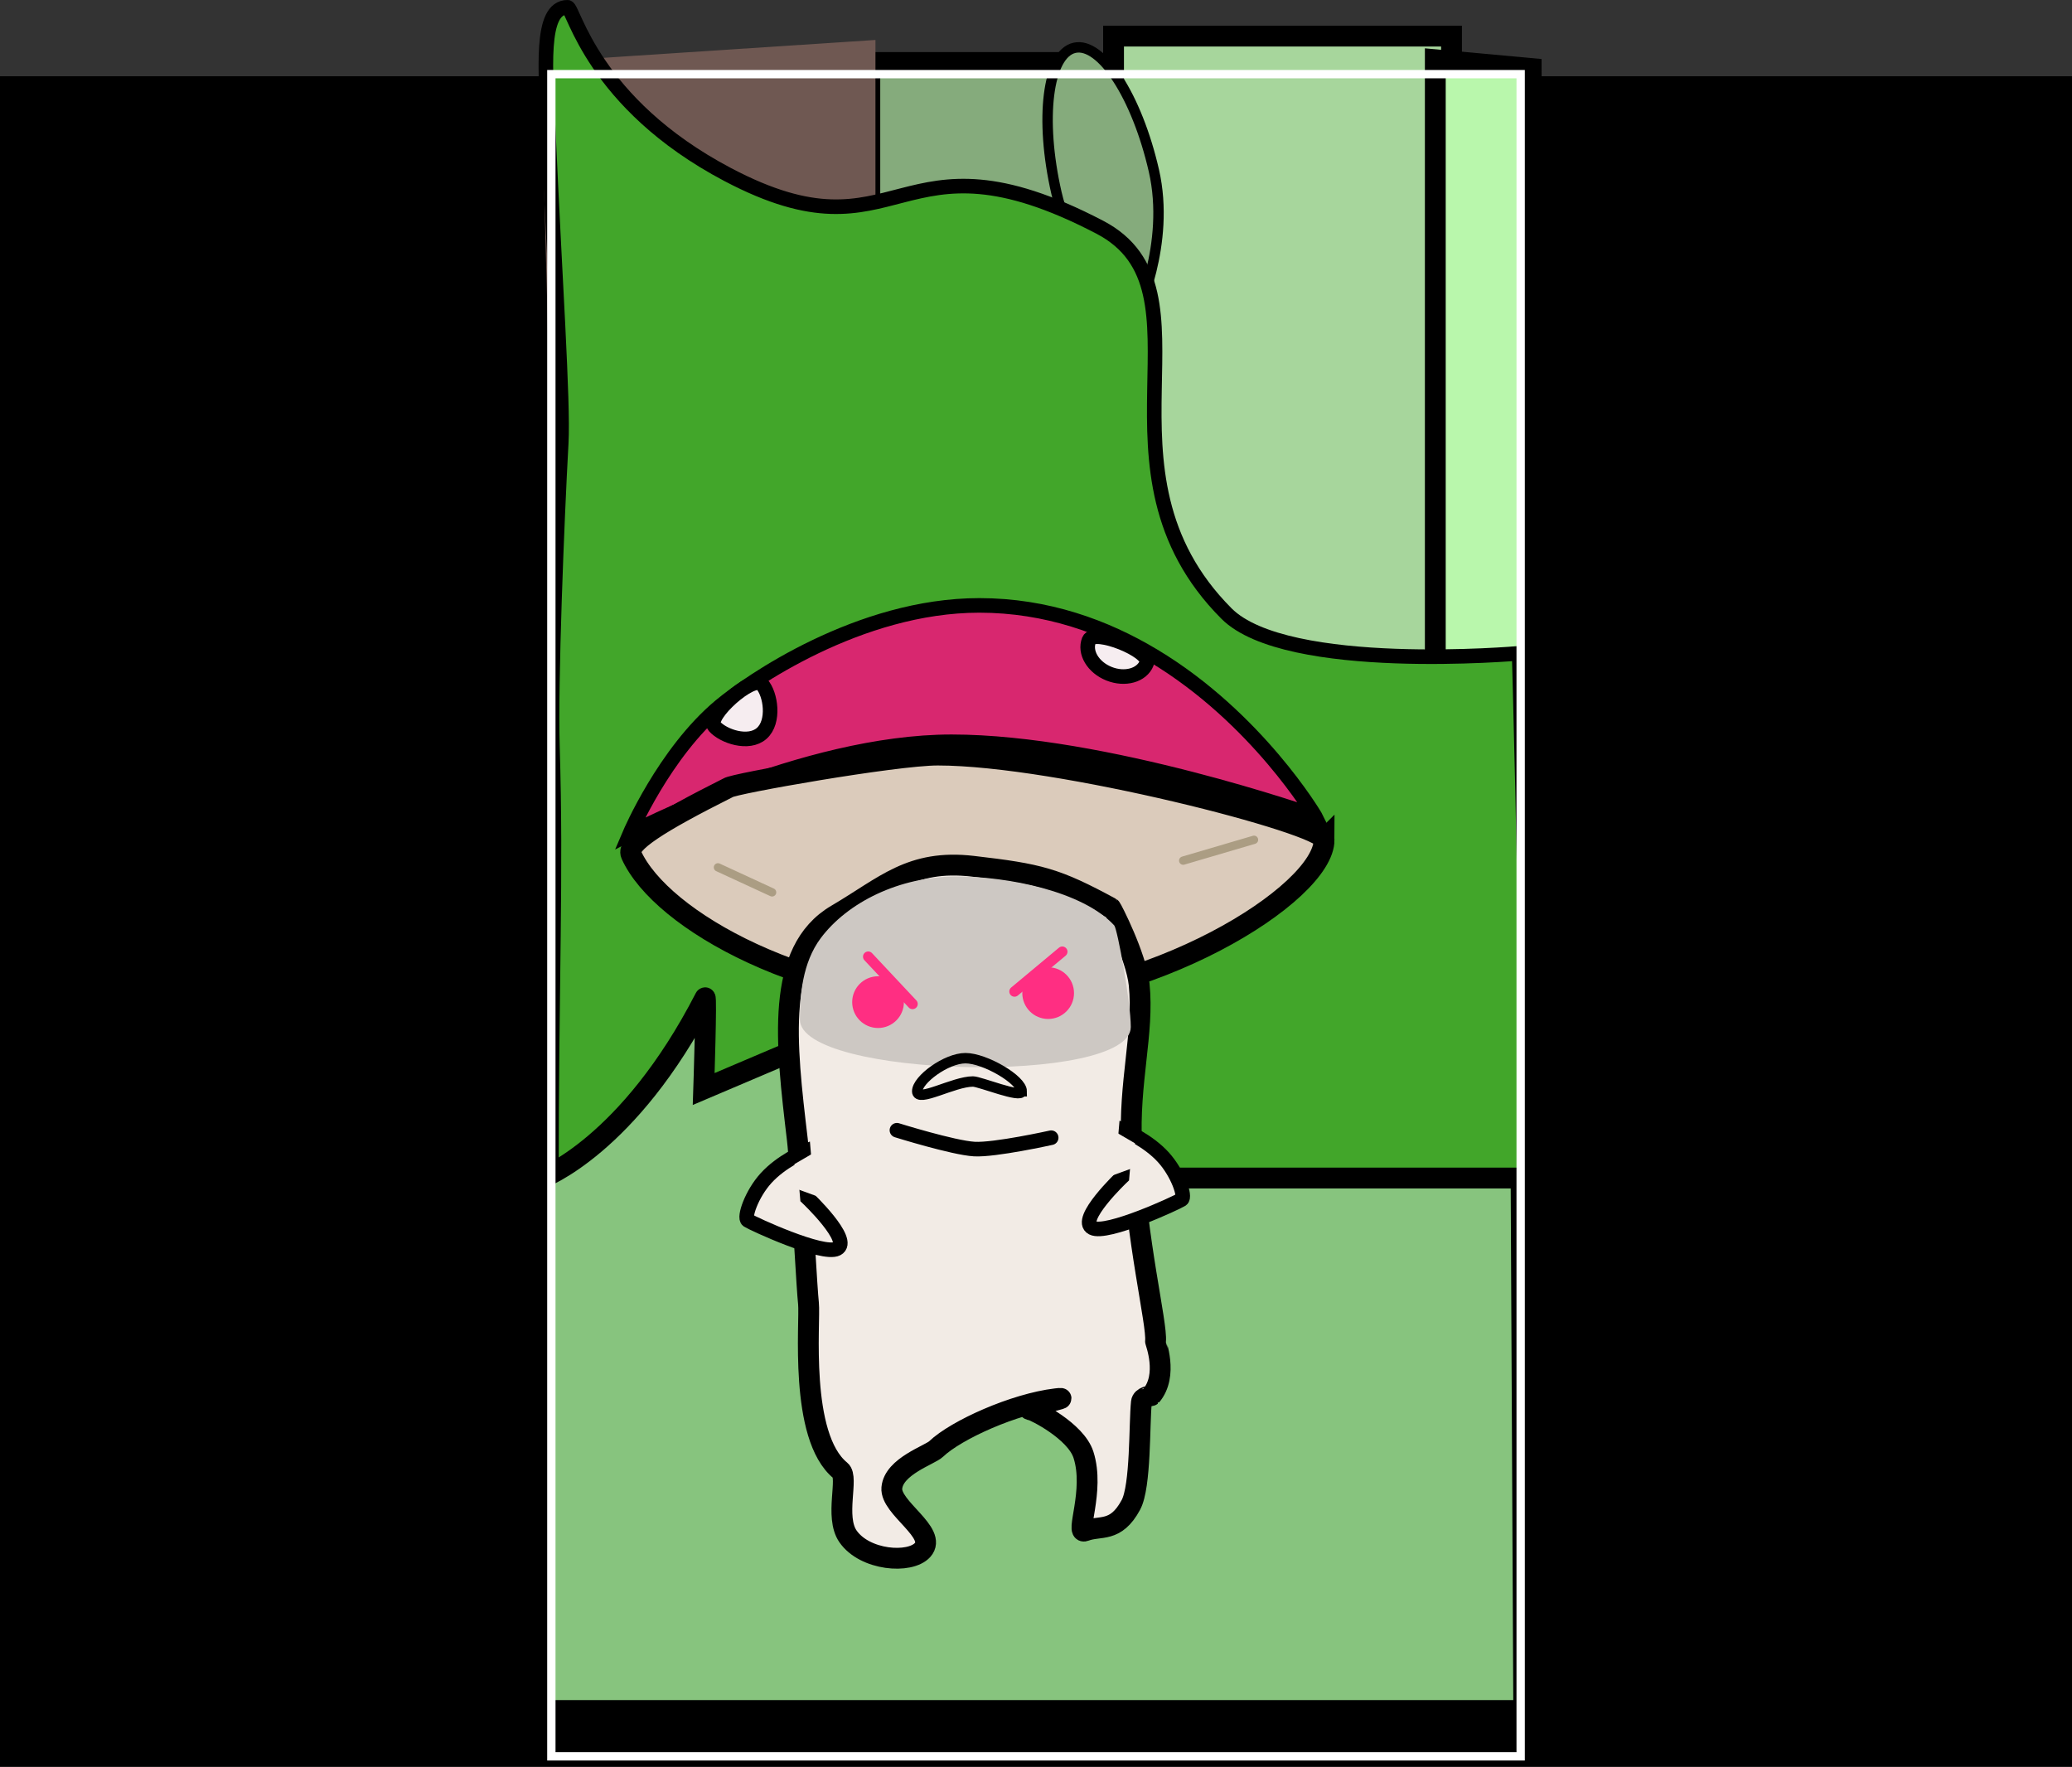 <svg version="1.1" xmlns="http://www.w3.org/2000/svg" xmlns:xlink="http://www.w3.org/1999/xlink" width="497.495" height="424.209" viewBox="0,0,497.495,424.209"><rect x="0" y="0" width="497.495" height="424.209" fill="#333333" stroke="none"/><g transform="translate(8.748,41.257)"><g data-paper-data="{&quot;isPaintingLayer&quot;:true}" fill-rule="nonzero" stroke-linejoin="miter" stroke-miterlimit="10" stroke-dasharray="" stroke-dashoffset="0" style="mix-blend-mode: normal"><path d="M-7.748,381.952v-403.904h495.495v403.904z" fill="#000000" stroke="#000000" stroke-width="2" stroke-linecap="butt"/><path d="M258.619,201.392v-233.98h81.149v233.98z" fill="#a7d69c" stroke="#000000" stroke-width="5" stroke-linecap="butt"/><path d="M200.102,100.88v-127.134h51.394v127.134z" fill="#85ab7c" stroke="#000000" stroke-width="5" stroke-linecap="butt"/><path d="M268.303,-0.295c4.071,17.763 -4.325,34.842 -4.325,34.842c0,0 -14.995,-11.719 -19.066,-29.482c-4.071,-17.763 -2.134,-33.362 4.325,-34.842c6.459,-1.48 14.995,11.719 19.066,29.482z" fill="#85ab7c" stroke="#000000" stroke-width="2.5" stroke-linecap="butt"/><path d="M335.874,286.863v-313.777l23.02,2.11l0.394,313.91z" fill="#b9f7ac" stroke="#000000" stroke-width="5" stroke-linecap="butt"/><path d="M126.386,176.619l-5.274,-203.009l80.341,-5.274v208.283z" fill="#6f5852" stroke="none" stroke-width="0" stroke-linecap="butt"/><path d="M353.283,331.479c-21.365,18.388 15.03,2.484 -50.22,2.484c-144.818,0 -179.426,-0.279 -179.426,-89.984c0,-51.796 1.228,-74.255 0.247,-106.176c-0.462,-15.019 1.084,-54 2.123,-72.776c0.537,-9.697 -1.585,-40.409 -3.085,-74.441c-0.667,-15.127 -2.117,-30.094 4.609,-30.094c1.406,0 5.971,23.046 38.452,40.164c41.994,22.132 40.136,-13.043 89.338,12.646c28.847,15.061 -3.986,58.254 30.414,92.755c14.453,14.494 70.267,9.548 70.267,9.548c0,0 6.12,208.266 -2.719,215.873z" fill="#42a62a" stroke="#000000" stroke-width="3.5" stroke-linecap="butt"/><path d="M121.391,369.445v-127.858c0,0 20.834,-7.634 39.145,-43.257c0.424,-0.826 -0.325,21.89 -0.325,21.89l22.109,-9.4c0,0 2.641,30.768 18.928,30.768c45.726,0 155.216,0 155.216,0l0.643,127.858z" fill="#87c47e" stroke="#000000" stroke-width="5" stroke-linecap="butt"/><path d="M123.634,380.451v-403.904h232.733v403.904z" fill="none" stroke="#ffffff" stroke-width="2" stroke-linecap="butt"/><path d="M211.049,215.665c0.274,0.548 3.875,5.727 6.018,9.591c2.144,3.864 6.212,6.655 5.829,11.766c-0.383,5.111 -3.256,8.584 -7.251,7.22c-3.996,-1.364 -3.737,-9.32 -4.843,-11.349c-2.717,-4.983 -8.466,-8.39 -8.164,-9.107" fill="none" stroke="#000000" stroke-width="3.5" stroke-linecap="round"/><path d="M306.959,154.629c0,0 -50.599,-17.782 -87.221,-17.782c-35.724,0 -77.251,22.013 -77.251,22.013c0,0 8.254,-19.391 21.719,-30.622c6.95,-5.796 33.339,-24.136 62.184,-24.136c16.175,0 30.219,5.124 41.848,12.108c24.89,14.948 38.721,38.418 38.721,38.418z" data-paper-data="{&quot;index&quot;:null}" fill="#d8276f" stroke="#000000" stroke-width="3.5" stroke-linecap="butt"/><path d="M266.573,117.975c-1.166,2.925 -5.212,4.06 -9.037,2.535c-3.825,-1.525 -5.98,-5.132 -4.814,-8.057c1.166,-2.925 15.017,2.597 13.851,5.522z" fill="#f6edf0" stroke="#000000" stroke-width="3.5" stroke-linecap="butt"/><path d="M237.192,274.272c4.413,-2.379 10.97,1.78 11.282,5.051c0.221,2.321 0.567,5.951 0.567,5.951" fill="none" stroke="#000000" stroke-width="5" stroke-linecap="round"/><path d="M174.19,123.022c2.135,2.408 3.105,9.013 -0.044,11.805c-3.149,2.792 -9.225,0.714 -11.36,-1.694c-2.135,-2.408 9.269,-12.519 11.404,-10.111z" fill="#f6edf0" stroke="#000000" stroke-width="3.5" stroke-linecap="butt"/><path d="M309.174,160.376c0,12.979 -41.963,39.04 -82.832,39.04c-40.869,0 -76.371,-19.516 -83.54,-35.482c-1.212,-2.699 6.49,-7.614 23.26,-16.04c0.994,-0.952 40.024,-7.855 50.35,-7.855c28.985,0 92.761,16.564 92.761,20.338z" fill="#dbcbbb" stroke="#000000" stroke-width="5" stroke-linecap="butt"/><path d="M193.037,311.821c-10.022,-8.156 -7.209,-35.872 -7.664,-40.118c-0.386,-3.599 -1.254,-20.023 -1.99,-30.877c-0.254,-3.745 -0.492,-6.826 -0.689,-8.489c-2.732,-23.05 -5.43,-45.247 9.432,-53.968c11.622,-6.819 17.795,-13.36 32.711,-11.632c16.024,1.856 19.989,2.868 33.121,9.99c0.188,0.102 6.12,11.661 6.807,18.368c1.203,11.737 -2.564,23.4 -1.807,38.755c1.135,23.013 6.165,42.769 5.739,46.94c-0.019,0.185 3.126,8.135 -1.033,13.051c-0.046,0.055 -2.213,0.215 -2.356,1.58c-0.544,5.176 -0.105,20.152 -2.527,24.653c-3.668,6.816 -7.402,4.841 -11.04,6.247c-2.449,0.946 2.435,-9.631 -0.347,-18.279c-1.847,-5.74 -11.75,-10.63 -12.479,-10.736c-3.681,-0.534 11.34,-3.36 5.898,-2.713c-10.021,1.191 -23.977,7.46 -28.796,12.063c-1.506,1.439 -10.173,4.153 -10.632,9.356c-0.422,4.789 11.065,10.765 7.38,14.888c-3.032,3.392 -13.9,2.538 -17.917,-3.281c-3.252,-4.711 0.252,-14.117 -1.812,-15.797z" data-paper-data="{&quot;index&quot;:null}" fill="#f2ebe5" stroke="#000000" stroke-width="5" stroke-linecap="butt"/><path d="M163.634,167l13,6" fill="none" stroke="#ab9d83" stroke-width="2" stroke-linecap="round"/><path d="M275.342,165.381l17,-5" fill="none" stroke="#ab9d83" stroke-width="2" stroke-linecap="round"/><path d="M183.307,203.534c0,14.022 79.453,15.814 79.453,1.792c0,-5.967 -3.214,-23.561 -3.975,-24.385c-7.585,-8.226 -25.612,-11.757 -37.843,-11.757c-13.836,0 -26.249,6.286 -32.627,14.81c-4.42,5.908 -5.009,13.8 -5.009,19.54z" fill="#cdc8c3" stroke="none" stroke-width="0" stroke-linecap="butt"/><path d="M236.574,220.772c0,1.781 -10.035,-2.357 -11.711,-2.357c-4.645,0 -13.386,5.145 -13.386,2.357c0,-2.787 6.949,-7.955 11.594,-7.955c4.645,0 13.504,5.168 13.504,7.955z" fill="none" stroke="#000000" stroke-width="2.5" stroke-linecap="butt"/><path d="M202.075,193.15c3.429,0 6.209,2.78 6.209,6.209c0,3.429 -2.78,6.209 -6.209,6.209c-3.429,0 -6.209,-2.78 -6.209,-6.209c0,-3.429 2.78,-6.209 6.209,-6.209z" fill="#ff2e82" stroke="none" stroke-width="0" stroke-linecap="butt"/><path d="M242.918,190.982c3.429,0 6.209,2.78 6.209,6.209c0,3.429 -2.78,6.209 -6.209,6.209c-3.429,0 -6.209,-2.78 -6.209,-6.209c0,-3.429 2.78,-6.209 6.209,-6.209z" fill="#ff2e82" stroke="none" stroke-width="0" stroke-linecap="butt"/><path d="M210.354,199.795l-10.641,-11.35" fill="none" stroke="#ff2e82" stroke-width="2.5" stroke-linecap="round"/><path d="M246.309,187.25l-11.47,9.558" fill="none" stroke="#ff2e82" stroke-width="2.5" stroke-linecap="round"/><g data-paper-data="{&quot;index&quot;:null}" fill="#f2ebe5"><path d="M261.592,230.359c0,0 5.293,2.194 8.985,6.247c3.478,3.818 5.4,9.487 4.39,10.147c-1.205,0.787 -18.009,8.556 -21.428,6.809c-3.75,-1.916 7.113,-12.211 7.113,-12.211z" data-paper-data="{&quot;index&quot;:null}" stroke="#000000" stroke-width="3.5" stroke-linecap="round"/><path d="M256.587,241.612v-12.545l7.169,4.182l-0.597,5.974z" data-paper-data="{&quot;index&quot;:null}" stroke="none" stroke-width="0" stroke-linecap="butt"/></g><g data-paper-data="{&quot;index&quot;:null}" fill="#f2ebe5"><path d="M185.116,246.351c0,0 10.863,10.295 7.113,12.211c-3.42,1.747 -20.224,-6.022 -21.428,-6.809c-1.01,-0.66 0.912,-6.329 4.39,-10.147c3.692,-4.053 8.985,-6.247 8.985,-6.247z" data-paper-data="{&quot;index&quot;:null}" stroke="#000000" stroke-width="3.5" stroke-linecap="round"/><path d="M182.609,244.223l-0.597,-5.974l7.169,-4.182v12.545z" data-paper-data="{&quot;index&quot;:null}" stroke="none" stroke-width="0" stroke-linecap="butt"/></g><path d="M206.606,230.118c0,0 13.489,4.214 18.571,4.519c4.865,0.292 18.468,-2.727 18.468,-2.727" fill="none" stroke="#000000" stroke-width="3.5" stroke-linecap="round"/></g></g></svg>